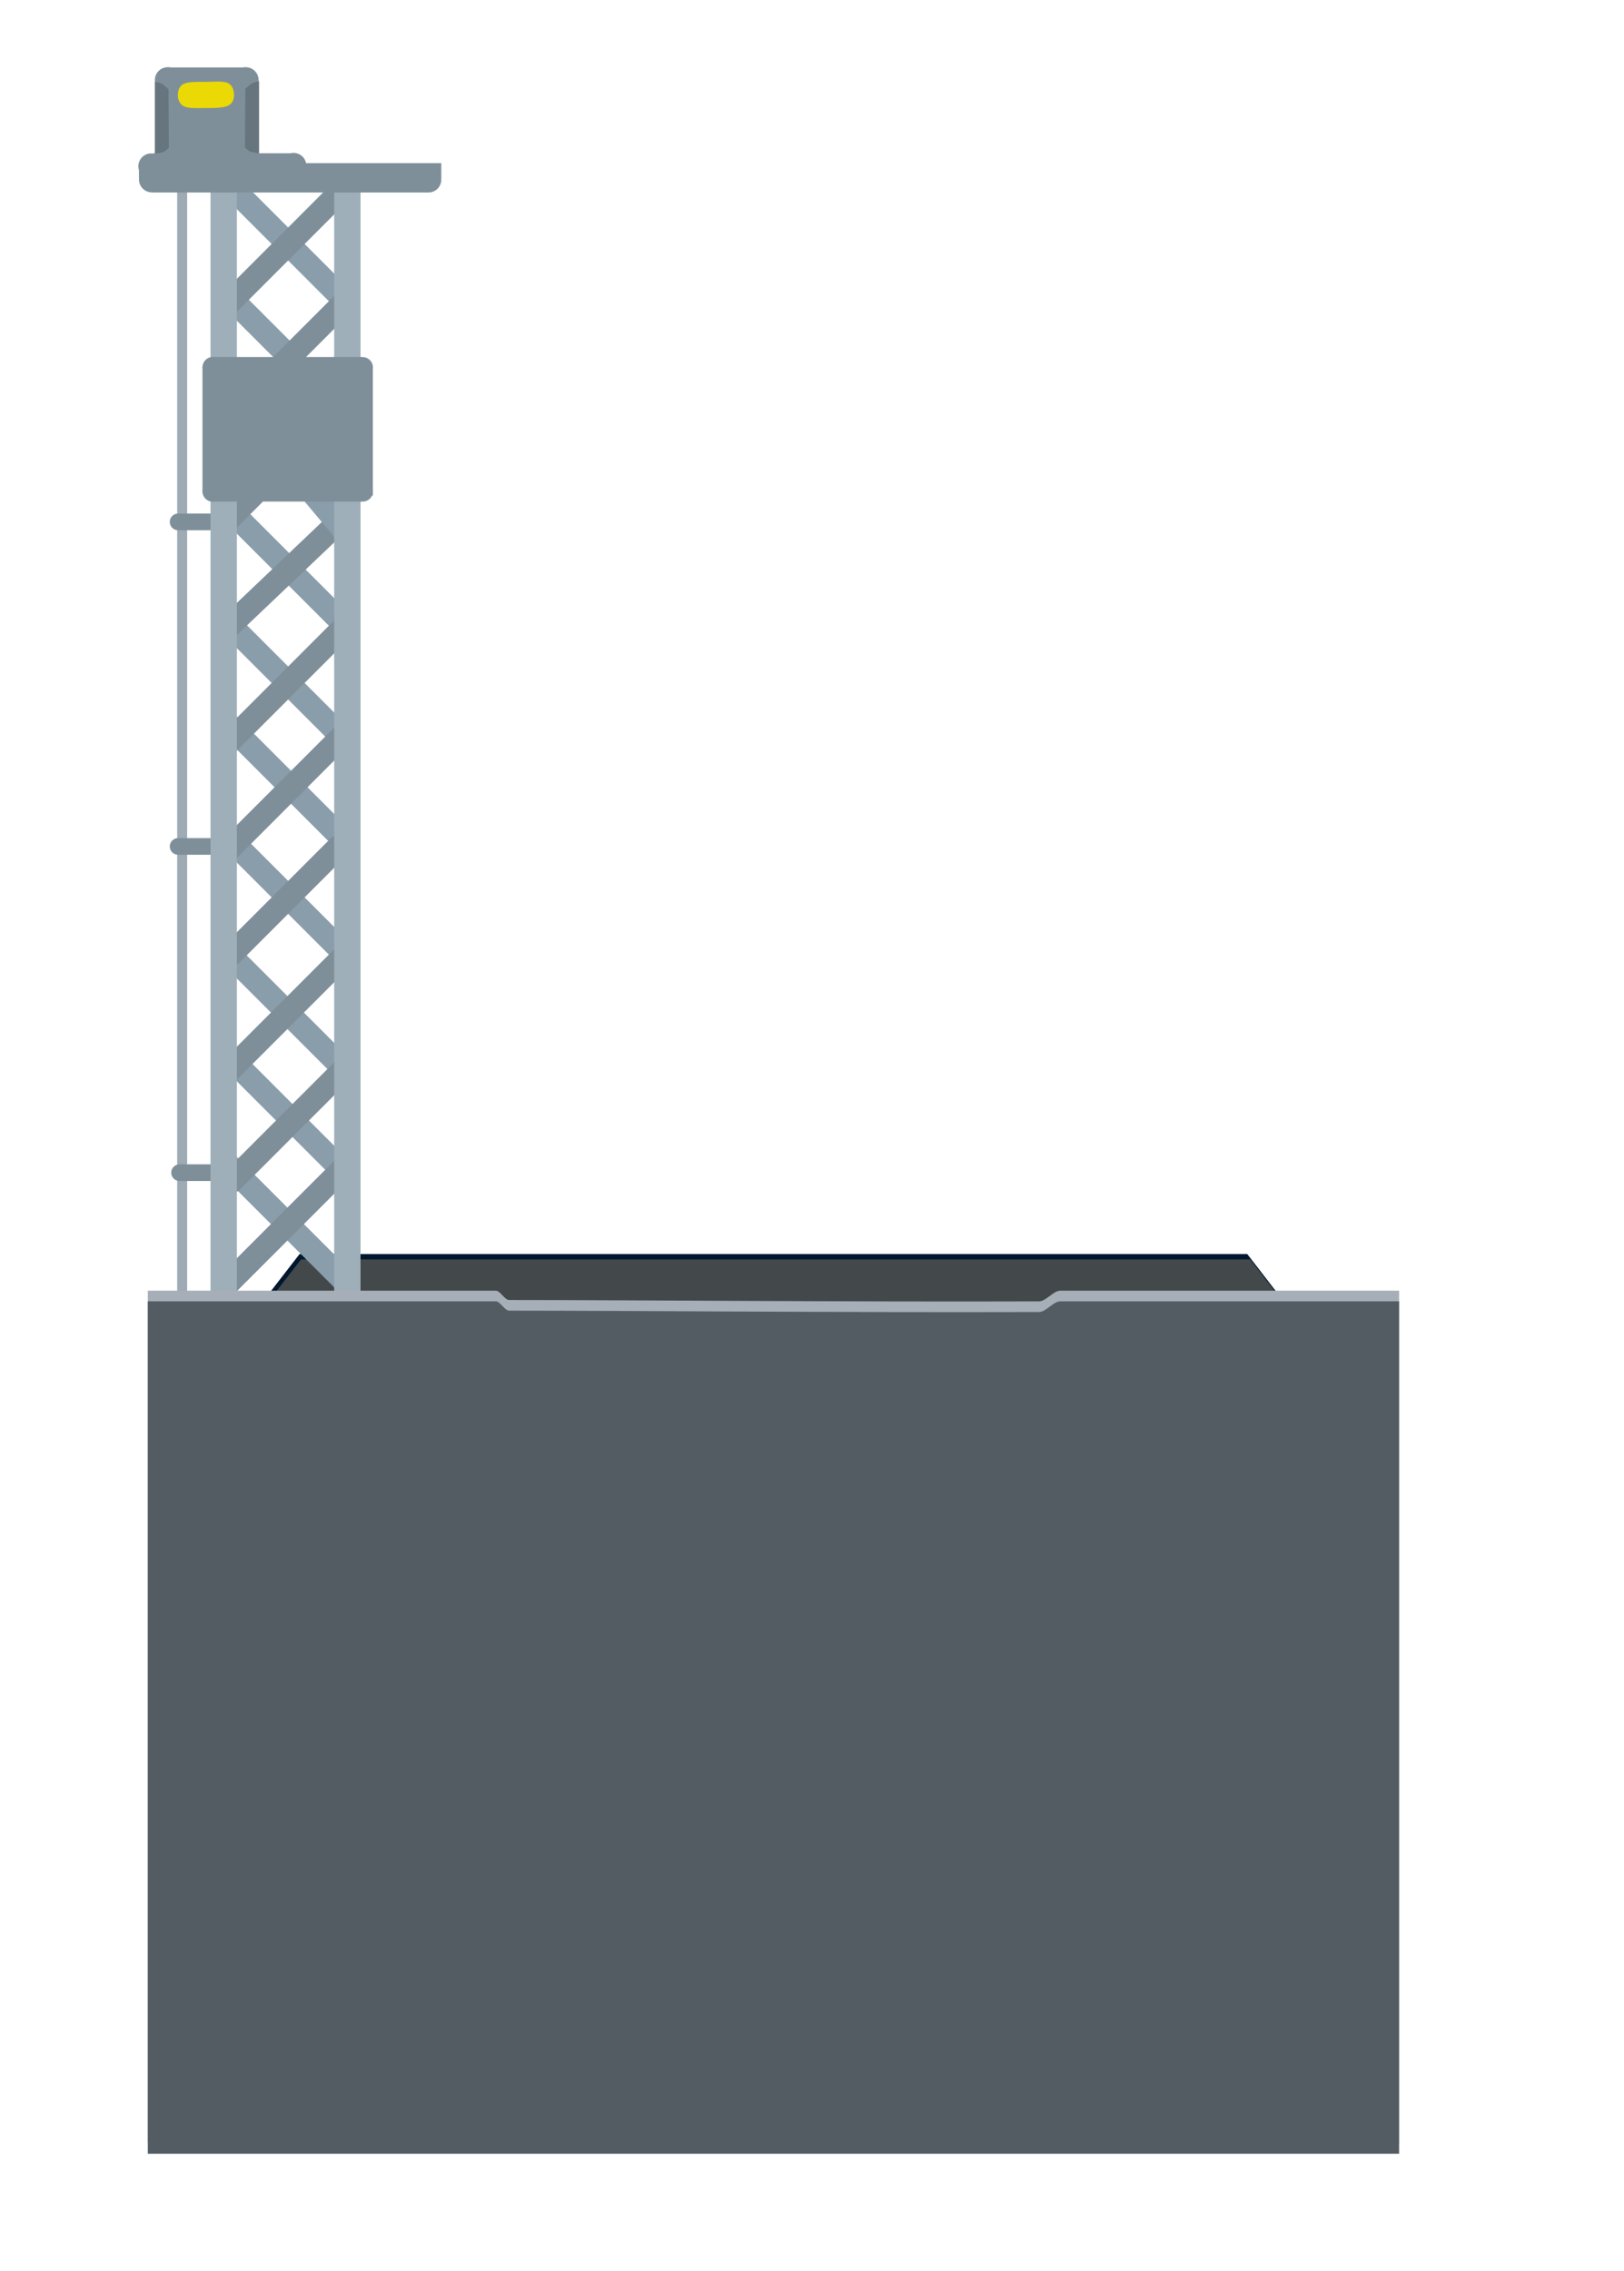 <svg version="1.1" xmlns="http://www.w3.org/2000/svg" xmlns:xlink="http://www.w3.org/1999/xlink" width="244" height="341" viewBox="0,0,244,341"><g transform="translate(-124.5,-128.25)"><g data-paper-data="{&quot;isPaintingLayer&quot;:true}" fill-rule="nonzero" stroke-linejoin="miter" stroke-miterlimit="10" stroke-dasharray="" stroke-dashoffset="0" style="mix-blend-mode: normal"><path d="M157.276,332.362l12.231,-15.8h142.388l12.048,15.6z" fill="#00172e" stroke="#00172e" stroke-width="0" stroke-linecap="butt"/><path d="M157.476,333.162l12.25,-15.8h142.616l12.067,15.6z" fill="#43484b" stroke="#00172e" stroke-width="0" stroke-linecap="butt"/><path d="M158.22,302.596l18.492,18.492" fill="none" stroke="#8a9daa" stroke-width="3.5" stroke-linecap="round"/><path d="M158.002,286.063l18.329,18.329" fill="none" stroke="#8a9daa" stroke-width="3.5" stroke-linecap="round"/><path d="M158.394,271.008l18.1,18.1" fill="none" stroke="#8a9daa" stroke-width="3.5" stroke-linecap="round"/><path d="M175.95,271.16l-17.948,-17.948" fill="none" stroke="#8a9daa" stroke-width="3.5" stroke-linecap="round"/><path d="M176.277,254.518l-18.176,-18.176" fill="none" stroke="#8a9daa" stroke-width="3.5" stroke-linecap="round"/><path d="M158.128,221.14l18.149,18.149" fill="none" stroke="#8a9daa" stroke-width="3.5" stroke-linecap="round"/><path d="M158.002,203.828l18.016,18.016" fill="none" stroke="#8a9daa" stroke-width="3.5" stroke-linecap="round"/><path d="M170.512,184.358l-12.509,-12.509" fill="none" stroke="#8a9daa" stroke-width="3.5" stroke-linecap="round"/><path d="M175.08,172.175l-15.555,-15.555" fill="none" stroke="#8a9daa" stroke-width="3.5" stroke-linecap="round"/><path d="M147.87,153.814v-13.477h15.533v13.477z" fill="#7f8f9a" stroke="none" stroke-width="0" stroke-linecap="butt"/><path d="M151.868,154.232v172.996" fill="none" stroke="#9eabb5" stroke-width="1.5" stroke-linecap="round"/><path d="M151.258,206.619h5.178" fill="none" stroke="#7f8f9a" stroke-width="2.5" stroke-linecap="round"/><path d="M156.741,255.35h-5.482" fill="none" stroke="#7f8f9a" stroke-width="2.5" stroke-linecap="round"/><path d="M186.952,155.227c0,-1.064 0.862,-1.926 1.926,-1.926c1.064,0 1.926,0.862 1.926,1.926c0,1.064 -0.862,1.926 -1.926,1.926c-1.064,0 -1.926,-0.862 -1.926,-1.926z" fill="#7f8f9a" stroke="none" stroke-width="0" stroke-linecap="butt"/><path d="M145.377,154.989v-2.239h45.427v2.239z" fill="#7f8f9a" stroke="none" stroke-width="0" stroke-linecap="butt"/><path d="M145.384,155.209c0,-1.064 0.862,-1.926 1.926,-1.926c1.064,0 1.926,0.862 1.926,1.926c0,1.064 -0.862,1.926 -1.926,1.926c-1.064,0 -1.926,-0.862 -1.926,-1.926z" fill="#7f8f9a" stroke="none" stroke-width="0" stroke-linecap="butt"/><path d="M147.532,155.89v-4.627h20.617v4.627z" fill="#7f8f9a" stroke="none" stroke-width="0" stroke-linecap="butt"/><path d="M145.291,153.212c0,-1.064 0.862,-1.926 1.926,-1.926c1.064,0 1.926,0.862 1.926,1.926c0,1.064 -0.862,1.926 -1.926,1.926c-1.064,0 -1.926,-0.862 -1.926,-1.926z" fill="#7f8f9a" stroke="none" stroke-width="0" stroke-linecap="butt"/><path d="M166.675,153.136c0,-1.064 0.862,-1.926 1.926,-1.926c1.064,0 1.926,0.862 1.926,1.926c0,1.064 -0.862,1.926 -1.926,1.926c-1.064,0 -1.926,-0.862 -1.926,-1.926z" fill="#7f8f9a" stroke="none" stroke-width="0" stroke-linecap="butt"/><path d="M149.699,155.832v-17.454h11.644v17.454z" fill="#7f8f9a" stroke="none" stroke-width="0" stroke-linecap="butt"/><path d="M159.5,140.268c0,-1.064 0.862,-1.926 1.926,-1.926c1.064,0 1.926,0.862 1.926,1.926c0,1.064 -0.862,1.926 -1.926,1.926c-1.064,0 -1.926,-0.862 -1.926,-1.926z" fill="#7f8f9a" stroke="none" stroke-width="0" stroke-linecap="butt"/><path d="M147.768,140.268c0,-1.064 0.862,-1.926 1.926,-1.926c1.064,0 1.926,0.862 1.926,1.926c0,1.064 -0.862,1.926 -1.926,1.926c-1.064,0 -1.926,-0.862 -1.926,-1.926z" fill="#7f8f9a" stroke="none" stroke-width="0" stroke-linecap="butt"/><path d="M162.07,151c-0.293,-0.122 -0.774,-0.615 -0.774,-0.615l0.059,-8.786c0,0 0.677,-0.665 1.037,-0.861c0.317,-0.172 1.013,-0.252 1.013,-0.252v10.777c0,0 -0.95,-0.103 -1.335,-0.263z" data-paper-data="{&quot;index&quot;:null}" fill="#67757e" stroke="none" stroke-width="0" stroke-linecap="butt"/><path d="M147.766,151.322v-10.777c0,0 0.695,0.08 1.013,0.252c0.36,0.196 1.037,0.861 1.037,0.861l0.059,8.786c0,0 -0.481,0.493 -0.774,0.615c-0.385,0.16 -1.335,0.263 -1.335,0.263z" fill="#67757e" stroke="none" stroke-width="0" stroke-linecap="butt"/><path d="M151.222,142.536c0,-0.508 0.135,-1.322 0.835,-1.667c0.77,-0.38 2.162,-0.324 3.382,-0.324c1.072,0 2.46,-0.168 3.204,0.134c0.873,0.354 1.013,1.282 1.013,1.858c0,0.52 -0.156,1.227 -0.885,1.574c-0.767,0.366 -2.138,0.359 -3.332,0.359c-1.22,0 -2.553,0.114 -3.322,-0.265c-0.7,-0.345 -0.895,-1.159 -0.895,-1.668z" fill="#ebd906" stroke="#b8b665" stroke-width="0" stroke-linecap="butt"/><path d="M157.132,304.337h-5.656" fill="none" stroke="#7f8f9a" stroke-width="2.5" stroke-linecap="round"/><path d="M174.536,158.143l-15.626,15.626" fill="none" stroke="#7f8f9a" stroke-width="3.5" stroke-linecap="round"/><path d="M176.277,173.589l-15.881,15.881" fill="none" stroke="#7f8f9a" stroke-width="3.5" stroke-linecap="round"/><path d="M158.22,206.874l8.92,-8.92" fill="none" stroke="#7f8f9a" stroke-width="3.5" stroke-linecap="round"/><path d="M158.28,222.913l17.779,-16.909" fill="none" stroke="#7f8f9a" stroke-width="3.5" stroke-linecap="round"/><path d="M176.549,222.048l-17.676,17.676" fill="none" stroke="#7f8f9a" stroke-width="3.5" stroke-linecap="round"/><path d="M176.712,237.984l-17.622,17.622" fill="none" stroke="#7f8f9a" stroke-width="3.5" stroke-linecap="round"/><path d="M159.308,271.487l16.099,-16.099" fill="none" stroke="#7f8f9a" stroke-width="3.5" stroke-linecap="round"/><path d="M158.873,289.108l17.73,-17.73" fill="none" stroke="#7f8f9a" stroke-width="3.5" stroke-linecap="round"/><path d="M159.308,305.642l16.425,-16.425" fill="none" stroke="#7f8f9a" stroke-width="3.5" stroke-linecap="round"/><path d="M158.22,321.523l18.383,-18.383" fill="none" stroke="#7f8f9a" stroke-width="3.5" stroke-linecap="round"/><path d="M176.059,207.744l-12.4,-14.793" fill="none" stroke="#8a9daa" stroke-width="3.5" stroke-linecap="round"/><path d="M174.71,325.401v-168.732h3.959v168.732z" fill="#9eafba" stroke="none" stroke-width="0" stroke-linecap="butt"/><path d="M156.132,326.01v-170.027h3.959v170.027z" fill="#9eafba" stroke="none" stroke-width="0" stroke-linecap="butt"/><path d="M147.31,157.156v-2.239h41.503v2.239z" fill="#7f8f9a" stroke="none" stroke-width="0" stroke-linecap="butt"/><g fill="#7f8f9a" stroke="none" stroke-width="0" stroke-linecap="butt"><path d="M154.933,183.375c0,-0.841 0.682,-1.523 1.523,-1.523c0.841,0 1.523,0.682 1.523,1.523c0,0.841 -0.682,1.523 -1.523,1.523c-0.841,0 -1.523,-0.682 -1.523,-1.523z"/><path d="M177.48,183.399c0,-0.841 0.682,-1.523 1.523,-1.523c0.841,0 1.523,0.682 1.523,1.523c0,0.841 -0.682,1.523 -1.523,1.523c-0.841,0 -1.523,-0.682 -1.523,-1.523z"/><path d="M177.489,202.041c0,-0.841 0.682,-1.523 1.523,-1.523c0.841,0 1.523,0.682 1.523,1.523c0,0.841 -0.682,1.523 -1.523,1.523c-0.841,0 -1.523,-0.682 -1.523,-1.523z"/><path d="M154.923,202.062c0,-0.841 0.682,-1.523 1.523,-1.523c0.841,0 1.523,0.682 1.523,1.523c0,0.841 -0.682,1.523 -1.523,1.523c-0.841,0 -1.523,-0.682 -1.523,-1.523z"/><path d="M156.477,203.563v-21.701h22.43v21.701z"/><path d="M177.419,202.666v-18.981h3.1v18.981z"/><path d="M154.918,202.155v-18.866h3.046v18.866z"/></g><path d="M146.709,450.058v-128c0,0 30.788,0 52.3,0c0.644,0 1.311,1.4 2,1.4c18,0 50.926,0.299 79.598,0.205c1.074,-0.004 2.141,-1.605 3.202,-1.605c27.854,0 50.9,0 50.9,0v128z" fill="#a6aeb7" stroke="none" stroke-width="0" stroke-linecap="butt"/><path d="M146.709,451.658v-128c0,0 30.788,0 52.3,0c0.644,0 1.311,1.4 2,1.4c18,0 50.926,0.299 79.598,0.205c1.074,-0.004 2.141,-1.605 3.202,-1.605c27.854,0 50.9,0 50.9,0v128z" fill="#535c63" stroke="none" stroke-width="0" stroke-linecap="butt"/><path d="M124.5,469.25v-341h244v341z" fill="none" stroke="none" stroke-width="NaN" stroke-linecap="butt"/></g></g></svg>